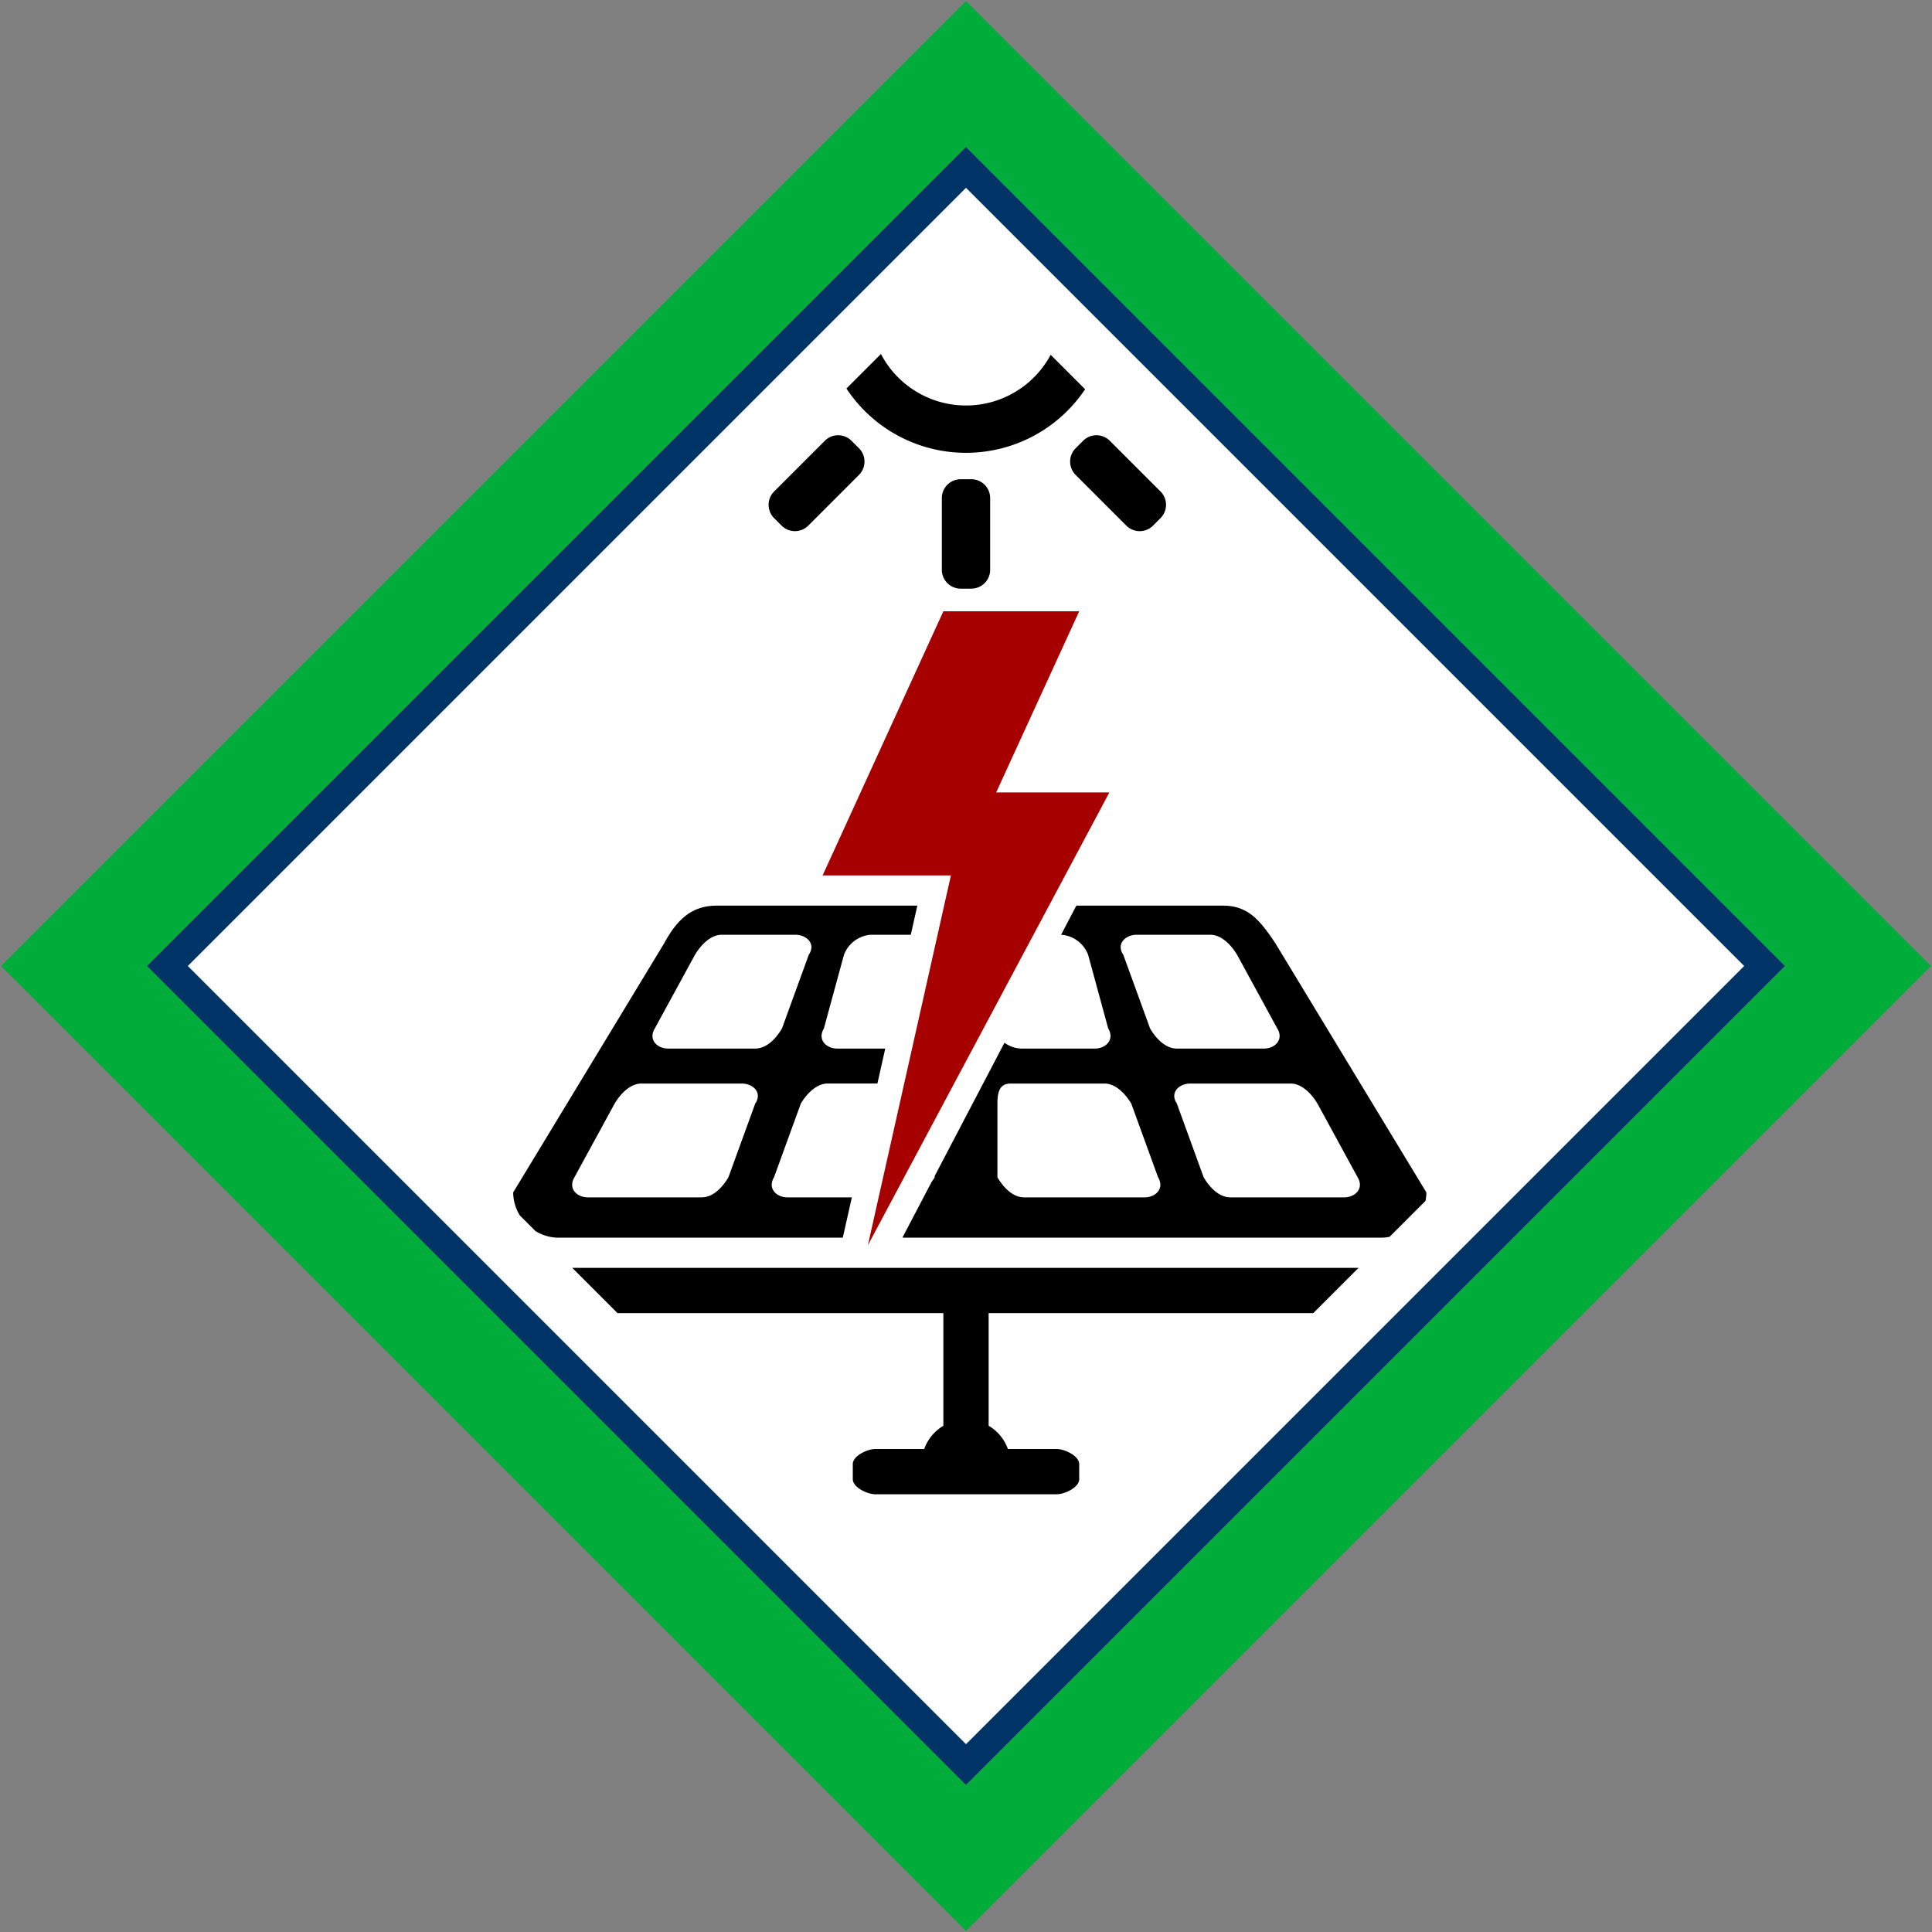 <svg id="Bands_Diamond" data-name="Bands Diamond" xmlns="http://www.w3.org/2000/svg" width="256" height="256" viewBox="0 0 256 256">
  <rect x="0" y="0" width="256" height="256" fill="#808080" stroke="none"/>
  <defs>
    <style>
      .cls-1 {
        fill: #fff;
      }

      .cls-1, .cls-2, .cls-3, .cls-4, .cls-5, .cls-6 {
        fill-rule: evenodd;
      }

      .cls-2 {
        fill: #036;
      }

      .cls-3 {
        fill: #00ac3a;
      }

      .cls-4 {
        stroke: #000;
        stroke-width: 1px;
      }

      .cls-6 {
        fill: #a60000;
      }
    </style>
  </defs>
  <path id="BG" class="cls-1" d="M128,23L233,128,128,234,23,128Z"/>
  <path id="OuterBand" class="cls-2" d="M128,19.46L236.54,128,128,236.54,19.46,128Zm0,5.427L231.113,128,128,231.113,24.887,128Z"/>
  <path id="ColorBand_GREEN" data-name="ColorBand GREEN" class="cls-3" d="M128,0.14L255.86,128,128,255.86,0.14,128Zm0,19.32L236.54,128,128,236.54,19.46,128Z"/>
  <g id="Group_12_copy_3" data-name="Group 12 copy 3">
    <path id="sun_copy_2" data-name="sun copy 2" class="cls-4" d="M127.3,64h1.4a2,2,0,0,1,2,2v9.5a2,2,0,0,1-2,2h-1.4a2,2,0,0,1-2-2V66A2,2,0,0,1,127.3,64Zm25.131,5.294,0.989-.99a2,2,0,0,0,0-2.828L146.7,58.758a2,2,0,0,0-2.828,0l-0.99.99a2,2,0,0,0,0,2.828l6.717,6.718A2,2,0,0,0,152.431,69.294Zm-48.512,0-0.989-.99a2,2,0,0,1,0-2.828l6.717-6.718a2,2,0,0,1,2.828,0l0.99,0.99a2,2,0,0,1,0,2.828l-6.717,6.718A2,2,0,0,1,103.919,69.294Z"/>
    <path class="cls-5" d="M128,60a18.976,18.976,0,0,1-15.843-8.521l4.572-4.572a12.725,12.725,0,0,0,22.49.107l4.564,4.563A18.979,18.979,0,0,1,128,60Z"/>
    <path id="white" class="cls-1" d="M95,120h68l25,38-5,6H75l-6-5Z"/>
    <path id="panel" class="cls-5" d="M133.1,138.165a3.923,3.923,0,0,0,2.212.776h9.758c1.469,0,2.661-1.191,1.774-2.661l-2.661-9.758a4.124,4.124,0,0,0-3.549-2.662H140.6l2.022-3.86H162c3.266,0,4.832,1.734,7,5l20,33a5.8,5.8,0,0,1-.117,1.131l-4.752,4.752A5.8,5.8,0,0,1,183,164H119.571l3.856-7.36c0.15-.209.294-0.424,0.424-0.646v-0.165Zm36.148-1.885-5.323-9.758c-0.776-1.3-2.078-2.662-3.548-2.662h-9.757c-1.47,0-2.772,1.192-1.774,2.662l3.548,9.758c0.832,1.415,2.078,2.661,3.548,2.661h11.532C168.947,138.941,170.139,137.75,169.252,136.28Zm-13.306,9.956,3.548,9.758c0.832,1.415,2.079,2.662,3.548,2.662h15.08c1.47,0,2.661-1.192,1.774-2.662l-5.322-9.758c-0.776-1.3-2.079-2.661-3.548-2.661H157.72C156.25,143.575,154.948,144.766,155.946,146.236Zm-23.782,9.758c0.832,1.415,2.079,2.662,3.548,2.662h15.967c1.47,0,2.661-1.192,1.774-2.662l-3.548-9.758c-0.776-1.3-2.079-2.661-3.548-2.661H133.938c-1.47,0-1.774,1.08-1.774,2.661v9.758ZM95,120h26.551l-0.867,3.86h-5.307a4.122,4.122,0,0,0-3.548,2.662l-2.661,9.758c-0.887,1.47.3,2.661,1.774,2.661H117.3l-1.04,4.634h-6.6c-1.47,0-2.772,1.357-3.549,2.661l-3.548,9.758c-0.887,1.47.305,2.662,1.774,2.662h8.537l-1.2,5.344H74a5.874,5.874,0,0,1-3.058-.886l-2.056-2.056A5.875,5.875,0,0,1,68,158l20-33C89.774,121.734,91.734,120,95,120ZM81.44,146.236l-5.322,9.758c-0.887,1.47.3,2.662,1.774,2.662h15.08c1.47,0,2.717-1.247,3.548-2.662l3.548-9.758c1-1.47-.3-2.661-1.774-2.661H84.988C83.519,143.575,82.216,144.932,81.44,146.236Zm7.095-7.295h11.531c1.47,0,2.717-1.246,3.549-2.661l3.548-9.758c1-1.47-.3-2.662-1.774-2.662H95.631c-1.47,0-2.772,1.358-3.548,2.662l-5.322,9.758C85.874,137.75,87.065,138.941,88.535,138.941ZM81.828,174l-6-6H180.014l-6,6H131v14.918A5.891,5.891,0,0,1,133.552,192H140c1.089,0,3,.911,3,2v2c0,1.089-1.911,2-3,2H116c-1.089,0-3-.911-3-2v-2c0-1.089,1.911-2,3-2h6.462A5.89,5.89,0,0,1,125,188.926V174H81.828Z"/>
    <path id="Rectangle_32_copy_6" data-name="Rectangle 32 copy 6" class="cls-6" d="M109,116l16-35h18l-11,24h15l-32,60,11-49H109Z"/>
  </g>
</svg>
